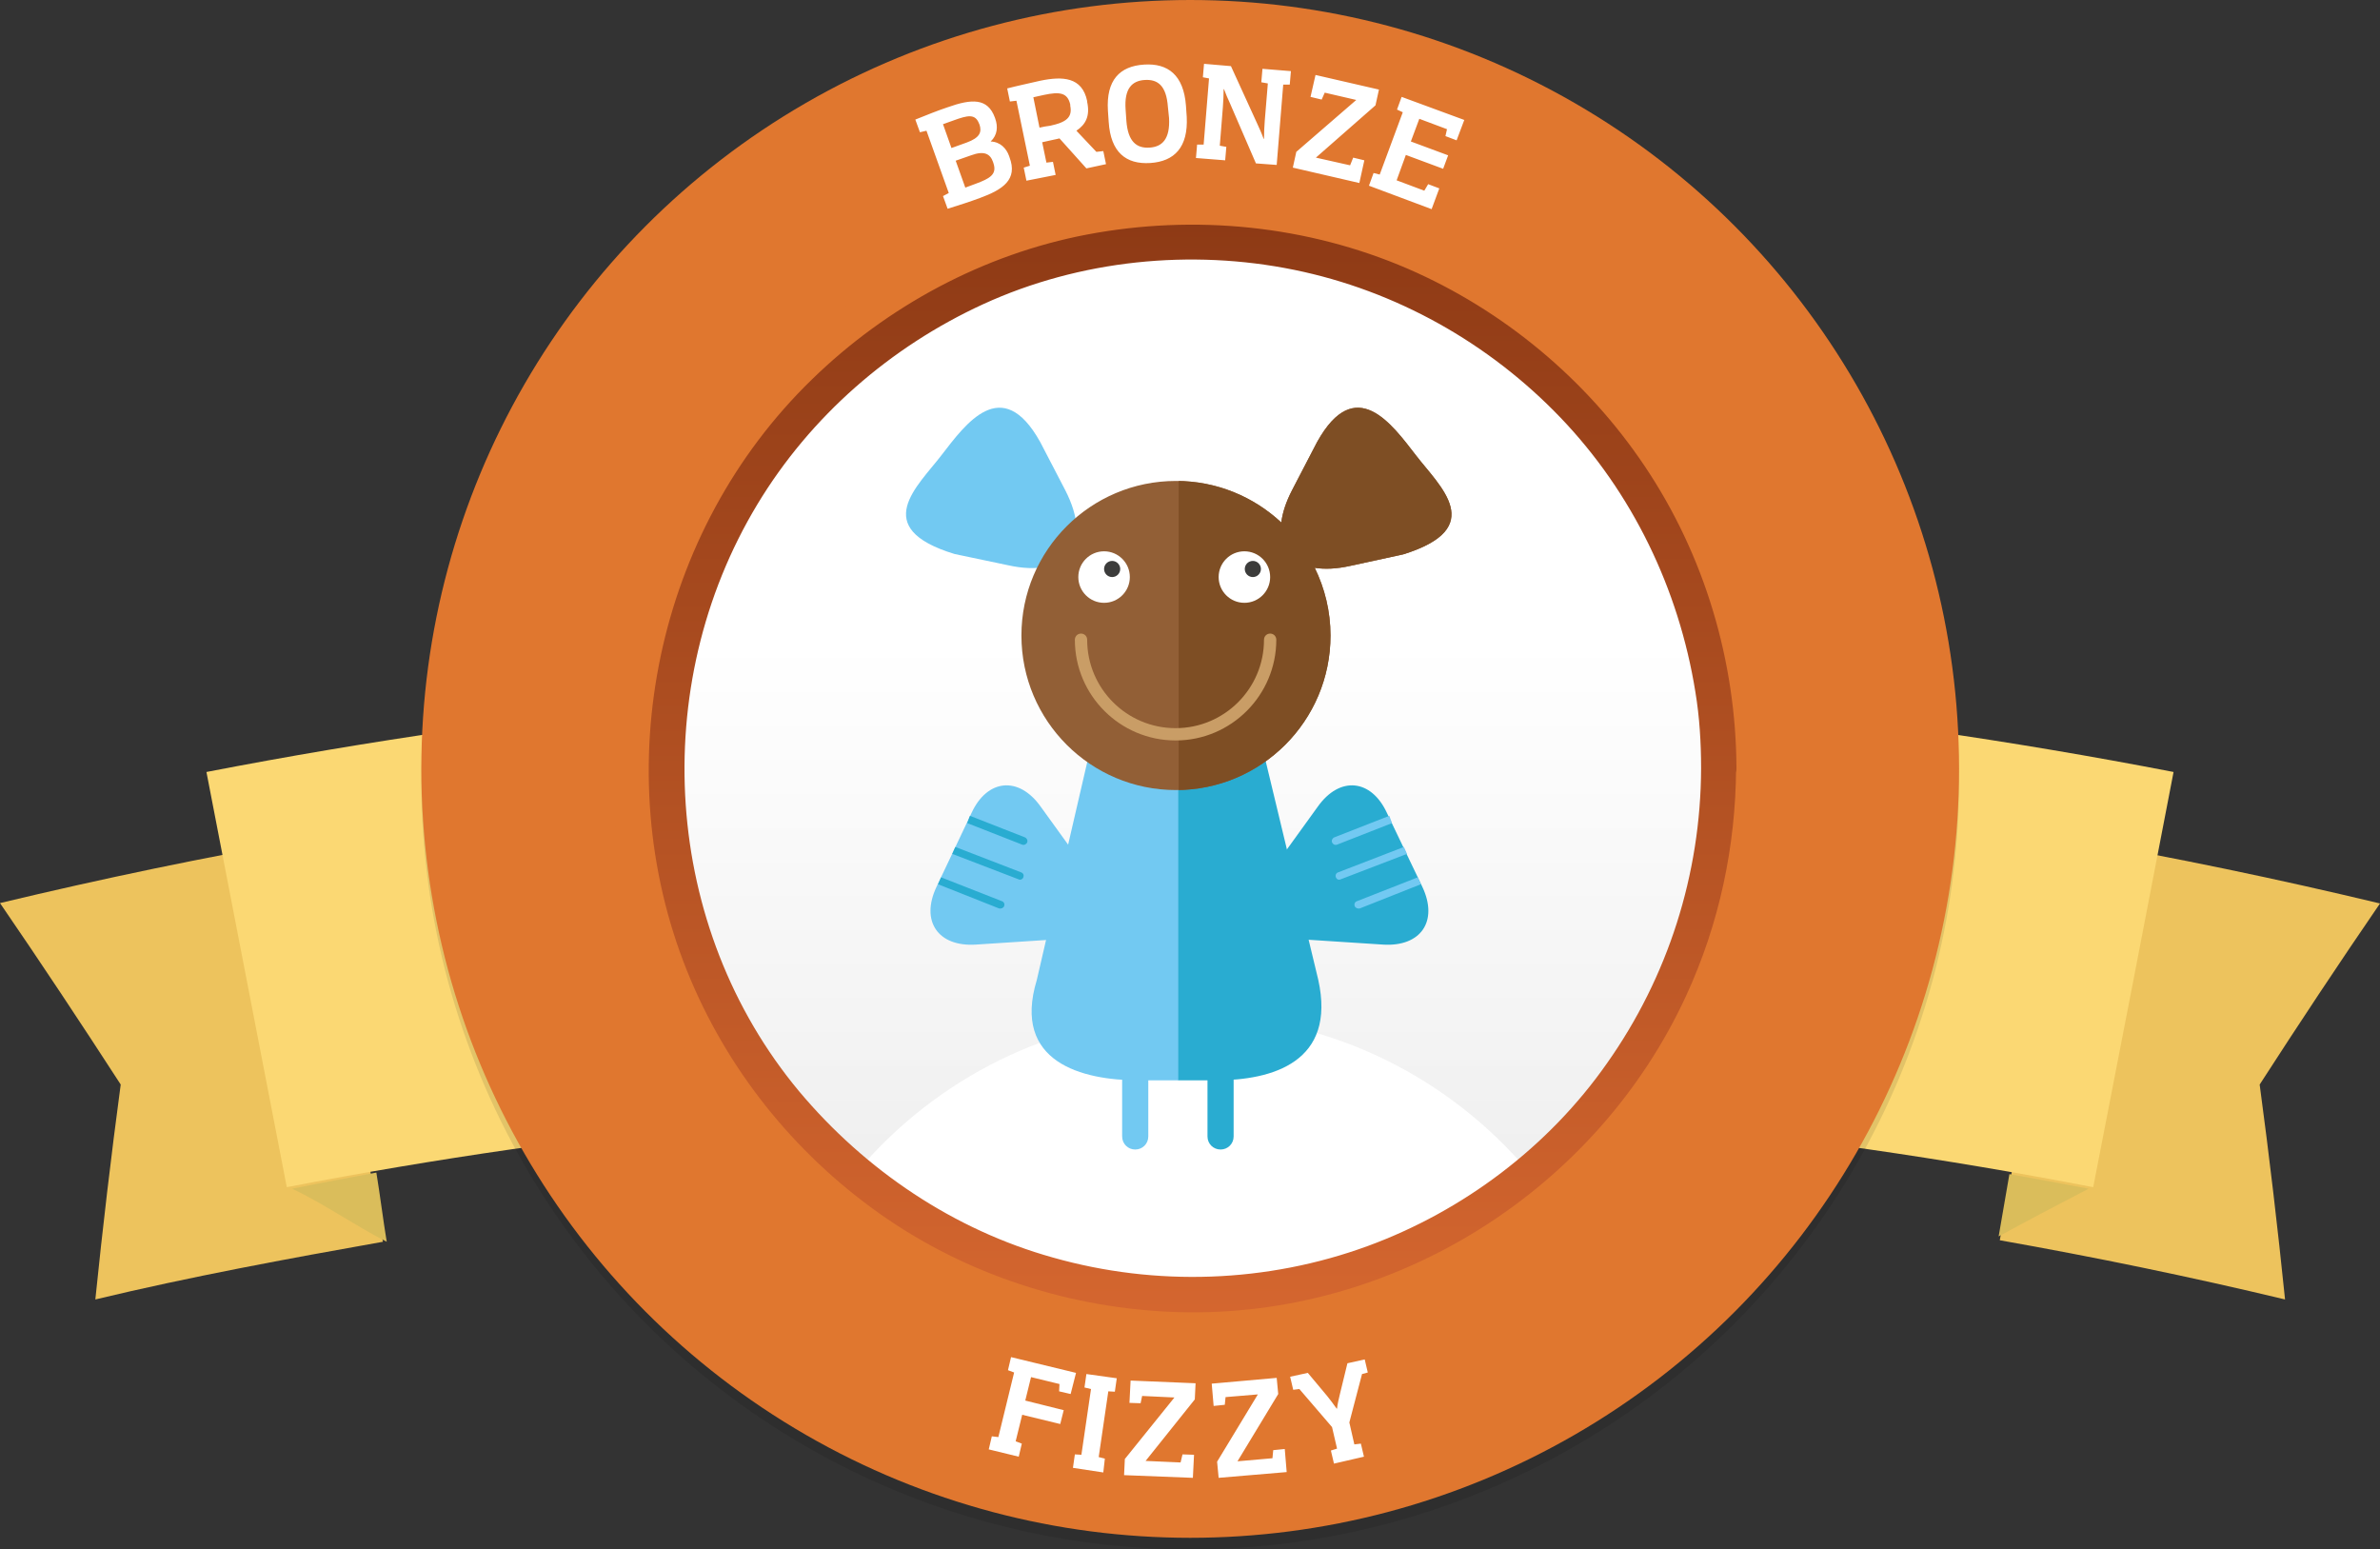 <svg xmlns="http://www.w3.org/2000/svg" xmlns:xlink="http://www.w3.org/1999/xlink" width="619.1" height="403" viewBox="0 0 619.1 403"><rect x="0" y="0" width="619.1" height="403" fill="#333333" stroke="none"/><style>.Graphic_x0020_Style{fill:url(#SVGID_1_);} .st0{fill:#EDC35D;} .st1{fill:#FBD873;} .st2{fill:#DABD5B;} .st3{opacity:0.1;} .st4{fill:#E0772F;} .st5{fill:#FFFFFF;} .st6{fill:url(#SVGID_2_);} .st7{fill:url(#SVGID_3_);} .st8{fill:#72C9F2;} .st9{fill:#29ACD1;} .st10{clip-path:url(#SVGID_5_);fill:#925F36;} .st11{clip-path:url(#SVGID_5_);fill:#7E4E24;} .st12{fill:#3C3C3B;} .st13{fill:#C99D66;} .st14{fill:url(#SVGID_6_);} .st15{fill:url(#SVGID_7_);} .st16{clip-path:url(#SVGID_9_);fill:#925F36;} .st17{clip-path:url(#SVGID_9_);fill:#7E4E24;}</style><defs><linearGradient id="SVGID_1_" gradientUnits="userSpaceOnUse" x1="1079.573" y1="-566" x2="1079.573" y2="-565"><stop offset="0" stop-color="#8E3A15"/><stop offset="1" stop-color="#D4662F"/></linearGradient></defs><path class="st0" d="M99.6 323c-24.8 4.4-50.2 9.1-74.8 15 1.9-18.6 4.1-37.3 6.6-55.9-10.3-15.9-20.7-31.6-31.4-47.2 26.7-6.4 53.6-12 80.6-16.7 6.1 34.8 12.9 70 19 104.8zM520.2 322.6c24.8 4.4 49.6 9.5 74.2 15.4-1.9-18.6-4.1-37.3-6.6-55.9 10.2-15.8 20.6-31.5 31.3-47.1-26.7-6.4-53.6-12-80.6-16.7-6.1 34.7-12.2 69.5-18.3 104.3z"/><path class="st1" d="M544.5 308.8c-155.2-30-314.7-30-469.9 0-7-36-13.9-72-20.9-108 169-32.7 342.7-32.7 511.7 0-6.9 36-13.9 72-20.9 108z"/><path class="st2" d="M76 309.2c7.3-1.5 14.6-2.8 21.9-4.2.9 5.4 1.8 12.6 2.7 18-8.1-4.1-16.3-9.9-24.6-13.8zM543.3 309.2c-6.9-1.3-13.7-2.6-20.6-3.8-.9 5.4-1.9 10.8-2.8 16.2 7.7-4.2 15.5-8.3 23.4-12.4z"/><g><circle cx="309.6" cy="203" r="200" class="st3"/><circle class="st4" cx="309.6" cy="200" r="200"/><path class="st5" d="M254.9 51.5c-2.7 1-5.2 1.8-8.4 2.8l-1.2-3.3 1.5-.8L241 34l-1.7.4-1.2-3.3c3-1.2 5.7-2.3 8.4-3.2 6.2-2.2 10.4-2.5 12.3 2.7l.1.3c.7 2 .6 4.2-1.2 5.9 2.5.1 4.1 1.8 4.8 3.8l.1.3c2.2 5.8-1.7 8.4-7.7 10.6zm-.2-19.3c-1-2.7-3-2.2-6.6-.9-1.1.4-1.7.6-2.8 1l2.2 6.2 3.9-1.4c3.6-1.3 4-2.8 3.4-4.7l-.1-.2zm3.6 9.9c-.7-2-2.2-3-5.7-1.7l-4 1.4 2.5 7c1-.4 1.7-.6 2.7-1 3.8-1.4 5.6-2.5 4.6-5.4l-.1-.3zM267 47l-.7-3.4 1.6-.5-3.5-16.9-1.7.2-.7-3.4c2.7-.7 5.6-1.3 8.6-2 5.8-1.2 10.9-1 12.2 5.3v.2c.8 3.7-.4 5.9-2.8 7.5l5.2 5.5 1.8-.2.7 3.4-5.1 1.1-7-7.8c-.5.1-1.2.3-1.8.4l-2.7.6 1.1 5.3 1.7-.2.7 3.4L267 47zm11.4-19.8c-.7-3.1-2.7-3.4-6.9-2.5l-2.7.6 1.6 7.9c.9-.2 1.9-.4 2.8-.5 4.2-.9 5.8-2.2 5.2-5.2v-.3zM299.2 42.4c-6.3.4-10.3-2.8-10.8-10.7l-.2-2.9c-.5-8 3.1-11.6 9.4-12 6.2-.4 10.3 2.7 10.9 10.7l.2 2.9c.4 7.9-3.2 11.6-9.5 12zm4.6-14.6c-.4-5.5-2.6-7.2-6-7-3.3.2-5.4 2.2-5 7.7l.2 2.9c.4 5.5 2.7 7.2 6 7 3.3-.2 5.4-2.2 5.1-7.7l-.3-2.9zM335.8 18.5l-.3 3.5h-1.7l-1.7 20.9-5.4-.4L320 27c-.7-1.5-1.1-2.5-1.6-3.8h-.1c0 1.5-.1 3.2-.2 4.7l-.8 10 1.7.3-.3 3.5-7.6-.6.3-3.5h1.7l1.4-17.2-1.6-.3.3-3.5 7 .6 6.9 15.1c.5 1.1 1.1 2.4 1.6 3.8h.1c0-1.6.1-3.3.2-4.7l.8-9.7-1.7-.3.3-3.5 7.4.6zM336.3 43.6l.9-4.1L352.8 26l-8.2-1.9-.8 1.8-2.9-.7 1.3-5.7 16.5 3.8-.9 4.1L342.3 41l8.9 2 .8-2 2.9.7-1.3 5.9-17.3-4zM356.1 48.3l1.2-3.3 1.6.4 6-16.2-1.5-.7 1.2-3.3 16.3 6-2 5.3-2.9-1.1.4-1.8-7.2-2.7-2.2 5.9 9.7 3.6-1.3 3.5-9.7-3.6-2.4 6.6 7.2 2.7 1-1.7 2.9 1.1-2 5.4-16.3-6.1z"/><g><path class="st5" d="M265.9 368l-1.7 6.9 1.6.6-.8 3.4-7.8-1.9.8-3.4 1.7.2 4.1-16.8-1.6-.6.8-3.4 16.9 4.1-1.4 5.5-3-.7.1-1.9-7.4-1.8-1.5 6.1 10 2.5-.9 3.6-9.9-2.4zM279.1 381.8l.5-3.5 1.7.1 2.5-17.1-1.7-.4.5-3.5 7.9 1.1-.5 3.5-1.7-.1-2.5 17.1 1.6.4-.4 3.6-7.9-1.2zM292.4 383.7l.2-4.2 12.9-16-8.4-.4-.4 1.9-2.9-.1.3-5.8 16.9.7-.2 4.2-12.8 16 9.1.4.5-2.1 3 .1-.3 6-17.9-.7zM317 384.4l-.4-4.2 10.6-17.5-8.4.7-.2 2-2.9.3-.5-5.8 16.9-1.5.4 4.2-10.6 17.5 9.1-.8.2-2.1 3-.3.5 6-17.7 1.5zM354.3 357.4L351 370l1.3 5.7 1.7-.2.8 3.4-7.8 1.8-.8-3.4 1.6-.5-1.3-5.6-8.5-9.9-1.6.2-.8-3.4 4.6-1 5.1 6.1c.8 1 1.7 2.2 2.4 3.2h.1c.1-1.2.5-2.7.8-4l1.9-7.8 4.5-1 .8 3.4-1.5.4z"/></g><g><linearGradient id="SVGID_2_" gradientUnits="userSpaceOnUse" x1="310.656" y1="63.288" x2="310.656" y2="334.817"><stop offset=".381" stop-color="#FFF"/><stop offset="1" stop-color="#ECECEC"/></linearGradient><circle class="st6" cx="310.7" cy="199.1" r="135.8"/><path class="st5" d="M310.3 340.5c33.9 0 64.3-14.8 85.2-38.2-20.9-23.4-51.3-38.2-85.2-38.2s-64.3 14.8-85.2 38.2c21 23.4 51.4 38.2 85.2 38.2z"/><path class="st4" d="M449.8 200c-.1 29.2-9.2 57.5-26 81.3-16.2 23-39.7 40.7-66 50.4-27.8 10.2-58.4 11.2-86.8 3.2-27.4-7.7-51.8-24-70-45.8-37.8-45.3-41.9-111.7-11.6-161.9 14.6-24.3 36.7-43.4 62.4-55.2 26.6-12.2 57.2-15.3 85.8-9.5 28 5.7 53.7 20.1 73.4 40.7 19.9 20.7 32.7 47.3 37.2 75.6 1.2 7 1.6 14.1 1.6 21.2 0 6.3 9.8 6.3 9.7 0-.1-29.6-8.8-58.8-25.3-83.4-16-23.9-38.9-43-65.4-54.4-27.8-12-58.7-15.1-88.4-9.4-28.5 5.4-55.1 19.7-75.9 39.9-43 41.8-56.8 107.5-34.4 163.1 10.8 27 29.4 50.1 53 67 24 17.1 53.2 26.4 82.6 27.2 59.3 1.7 115.4-33.6 140.1-87.5 9-19.6 13.6-41 13.6-62.5.2-6.3-9.6-6.3-9.6 0z"/><linearGradient id="SVGID_3_" gradientUnits="userSpaceOnUse" x1="310.233" y1="58.438" x2="310.233" y2="341.36"><stop offset="0" stop-color="#8E3A15"/><stop offset="1" stop-color="#D4662F"/></linearGradient><path class="st7" d="M442.5 199.9c-.1 27.5-8.6 54.2-24.5 76.7-15.2 21.7-37.4 38.4-62.2 47.5-26.2 9.6-55.1 10.6-81.9 3-25.8-7.2-48.8-22.7-66-43.2-35.6-42.7-39.5-105.3-10.9-152.7 13.8-22.9 34.6-41 58.8-52.1 25.1-11.5 54-14.4 80.9-8.9 26.4 5.4 50.6 19 69.2 38.4 18.7 19.5 30.8 44.6 35.1 71.3 1.1 6.6 1.5 13.3 1.5 20 0 5.9 9.2 5.9 9.2 0-.1-27.9-8.3-55.5-23.9-78.7-15.1-22.5-36.7-40.5-61.6-51.3-26.2-11.3-55.4-14.2-83.4-8.9-26.9 5.1-52 18.6-71.6 37.7-40.6 39.4-53.5 101.4-32.5 153.8 10.2 25.4 27.7 47.3 50 63.1 22.7 16.1 50.2 24.9 77.9 25.7 56 1.6 108.8-31.7 132.1-82.5 8.5-18.5 12.8-38.6 12.9-59 .1-5.9-9.1-5.9-9.1.1z"/><g><path class="st8" d="M296.1 281h10.5V166.5c-18 .1-21.9 23.6-21.9 23.6l-15 64.8c-6.5 21.4 11.8 26.1 26.4 26.1z"/><path class="st9" d="M316.3 281c14.6 0 31.4-4.7 26.6-26.2l-15.7-65.3s-3.9-23.2-20.9-23.2l.2.1V281h9.8z"/><path class="st8" d="M248.3 144.1c-22.3-6.8-9.5-17.7-3.4-25.7 6.2-8 15.7-21.4 25.7-3.4l6.5 12.5c7.3 14.2.6 23-15 19.5l-13.8-2.9z"/><defs><path id="SVGID_4_" d="M368.3 118.4c-6.2-8-15.7-21.4-25.7-3.4l-6.5 12.5c-1.6 3.1-2.5 5.9-2.8 8.4-7.2-6.7-16.8-10.8-27.4-10.8-22.2 0-40.2 18-40.2 40.2 0 22.2 18 40.2 40.2 40.2 22.2 0 40.2-18 40.2-40.2 0-6.3-1.5-12.3-4.1-17.6 2.6.4 5.6.3 9.2-.5l13.8-3c22.2-6.9 9.5-17.7 3.3-25.8z"/></defs><clipPath id="SVGID_5_"><use xlink:href="#SVGID_4_" overflow="visible"/></clipPath><path class="st10" d="M230.6 94.7h183v129.5h-183z"/><path class="st11" d="M306.6 95h107v129h-107z"/><circle class="st5" cx="287.2" cy="150.1" r="6.7"/><circle class="st12" cx="289.3" cy="148" r="2.1"/><path class="st13" d="M305.8 192.6c-14.4 0-26.2-11.7-26.2-26.2 0-.9.7-1.6 1.6-1.6.9 0 1.6.7 1.6 1.6 0 12.7 10.3 23 23 23s23-10.3 23-23c0-.9.7-1.6 1.6-1.6.9 0 1.6.7 1.6 1.6 0 14.4-11.7 26.2-26.2 26.2z"/><path class="st9" d="M370 230.7c4.2 8.9-.4 15.6-10.2 15l-23.1-1.5c-9.8-.7-13.1-7.7-7.4-15.7l13.5-18.7c5.7-8 13.9-7.2 18 1.7l9.2 19.2z"/><path class="st8" d="M352.4 235.7c-.2-.5 0-1.1.6-1.3l15.8-6.2.8 1.8-15.9 6.3c-.5.1-1.1-.1-1.3-.6zM347.5 228.2c-.2-.5 0-1.1.6-1.3l17.1-6.6.8 1.8-17.2 6.6c-.6.3-1.1 0-1.3-.5zM346.5 219.1c-.2-.5.1-1.1.6-1.3l14.3-5.6.7 1.9-14.3 5.6c-.6.2-1.1-.1-1.3-.6z"/><g><circle class="st5" cx="323.7" cy="150.1" r="6.7"/><circle class="st12" cx="325.9" cy="148" r="2.1"/></g><path class="st8" d="M243.6 230.7c-4.2 8.9.4 15.6 10.2 15l23-1.5c9.8-.7 13.1-7.7 7.4-15.7l-13.5-18.7c-5.7-8-13.9-7.2-18 1.7l-9.1 19.2z"/><path class="st9" d="M261.2 235.7c.2-.5 0-1.1-.6-1.3l-15.8-6.2-.8 1.8 15.9 6.3c.5.1 1.1-.1 1.3-.6zM266.2 228.2c.2-.5 0-1.1-.6-1.3l-17.1-6.6-.8 1.8 17.2 6.6c.5.3 1.1 0 1.3-.5zM267.2 219.1c.2-.5-.1-1.1-.6-1.3l-14.3-5.6-.7 1.9 14.3 5.6c.5.2 1.1-.1 1.3-.6zM317.5 299c-1.9 0-3.4-1.5-3.4-3.4v-26.2c0-1.9 1.5-3.4 3.4-3.4s3.4 1.5 3.4 3.4v26.2c0 1.9-1.5 3.4-3.4 3.4z"/><path class="st8" d="M295.3 299c-1.9 0-3.4-1.5-3.4-3.4v-26.2c0-1.9 1.5-3.4 3.4-3.4s3.4 1.5 3.4 3.4v26.2c0 1.9-1.5 3.4-3.4 3.4z"/></g></g></g></svg>